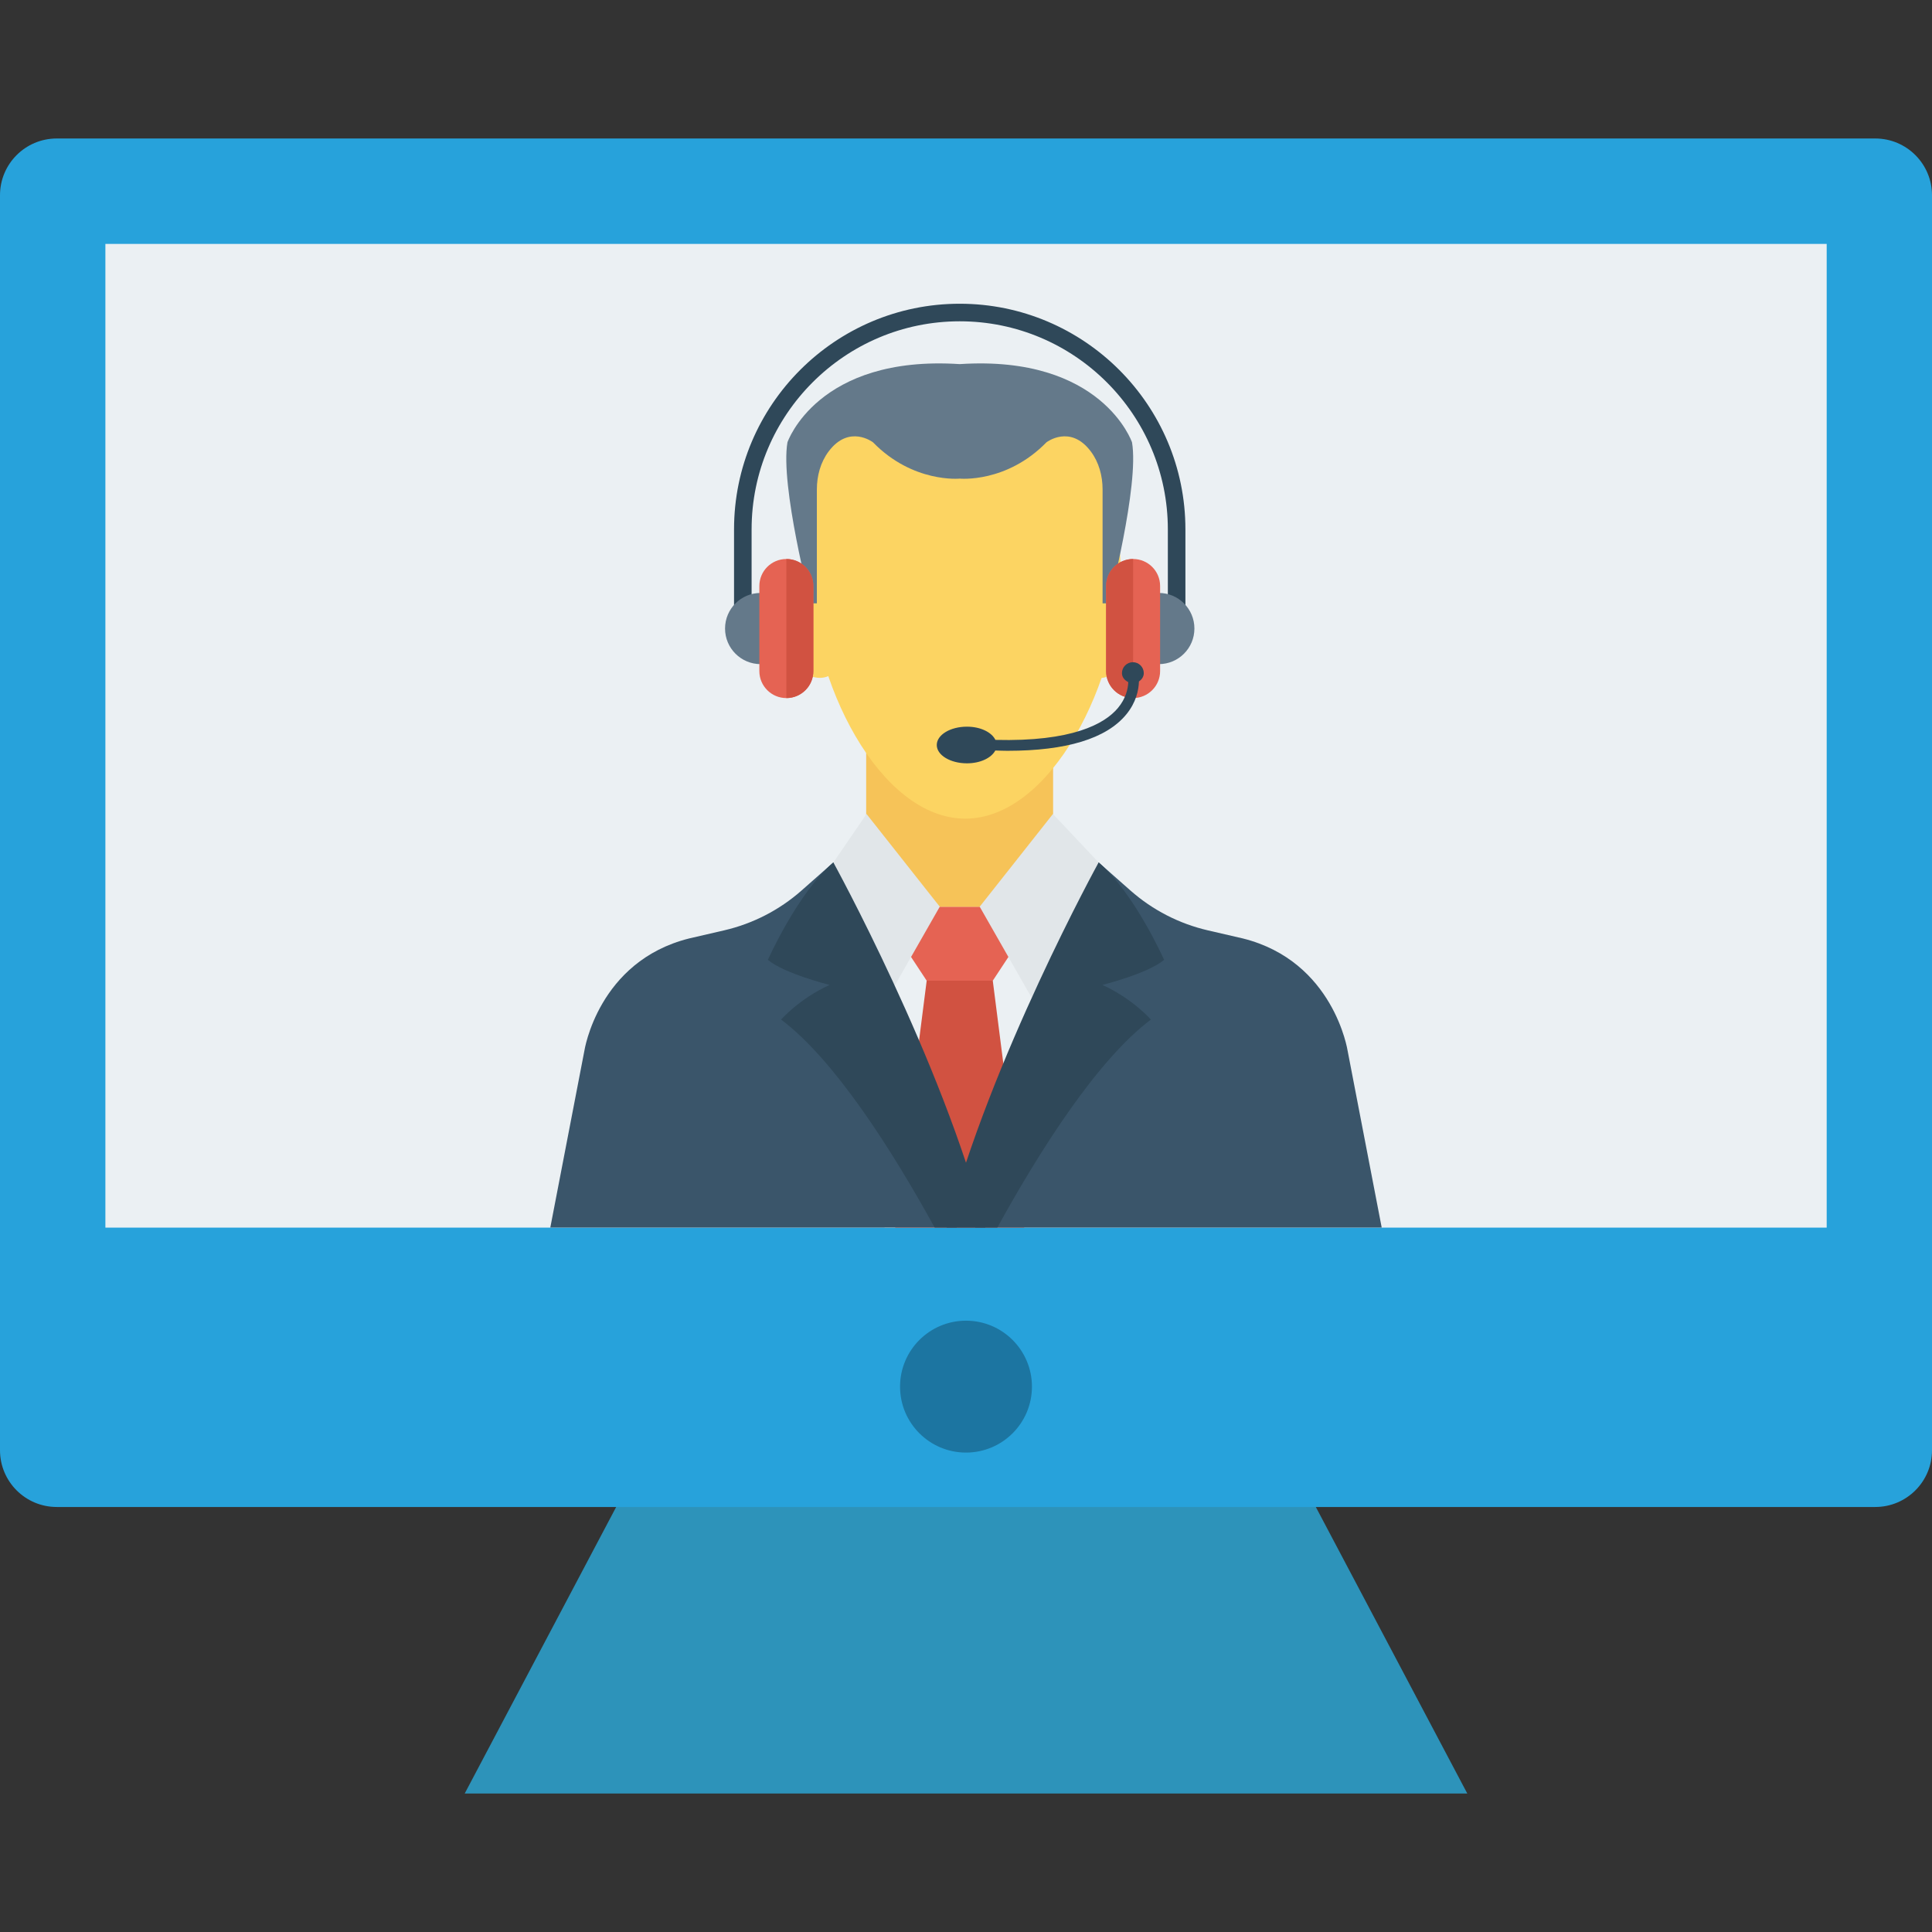 <?xml version="1.0" encoding="iso-8859-1"?>
<!-- Generator: Adobe Illustrator 19.0.0, SVG Export Plug-In . SVG Version: 6.00 Build 0)  -->
<svg xmlns="http://www.w3.org/2000/svg" xmlns:xlink="http://www.w3.org/1999/xlink" version="1.1" id="Layer_1" x="0px" y="0px" viewBox="0 0 491.52 491.52" style="enable-background:new 0 0 491.52 491.52;" xml:space="preserve">
<rect x="0" y="0" width="491.52" height="491.52" fill="#333333" stroke="none"/>
<polygon style="fill:#2D93BA;" points="373.293,456.287 118.227,456.287 159.614,377.995 331.906,377.995 "/>
<path style="fill:#27A2DB;" d="M477.085,35.233H14.439C6.465,35.233,0,41.697,0,49.67v319.286c0,7.973,6.465,14.437,14.439,14.437  h462.646c7.972,0,14.435-6.464,14.435-14.437V49.67C491.52,41.697,485.057,35.233,477.085,35.233z"/>
<rect x="26.813" y="62.054" style="fill:#EBF0F3;" width="437.914" height="250.266"/>
<circle style="fill:#1C75A1;" cx="245.76" cy="352.773" r="16.778"/>
<polygon style="fill:#EBF0F3;" points="249.478,312.307 253.314,299.777 275.681,236.168 276.975,220.392 267.877,207.088   220.453,207.088 208.584,224.589 225.059,312.307 "/>
<rect x="220.365" y="189.542" style="fill:#F6C358;" width="47.555" height="41.216"/>
<polygon style="fill:#E56353;" points="235.757,230.731 229.576,240.113 235.757,249.496 252.572,249.496 258.753,240.113   252.572,230.731 "/>
<g>
	<polygon style="fill:#E1E6E9;" points="211.354,220.393 220.454,207.088 239.084,230.671 224.059,256.997  "/>
	<polygon style="fill:#E1E6E9;" points="279.504,219.41 267.875,207.088 249.245,230.671 262.459,253.822  "/>
</g>
<polygon style="fill:#D15241;" points="260.577,312.307 252.573,249.496 235.758,249.496 227.749,312.307 "/>
<path style="fill:#3A556A;" d="M342.851,267.34c0,0-3.476-22.794-26.654-28.589l-8.917-2.062c-7.296-1.689-14.06-5.17-19.677-10.129  l-8.098-7.149l-0.27,0.855l-31.141,92.042h103.425L342.851,267.34z"/>
<path style="fill:#2F4859;" d="M253.727,312.307c10.903-19.779,25.425-42.647,39.071-52.919c0,0-4.602-5.282-12.336-8.814  c0,0,11.628-2.902,15.697-6.387c0,0-7.619-17.104-16.655-24.776c0,0-27.583,50.12-38.662,92.896H253.727z"/>
<path style="fill:#3A556A;" d="M212.285,220.265l-0.27-0.855l-8.098,7.149c-5.617,4.959-12.381,8.44-19.681,10.129l-8.913,2.062  c-23.178,5.795-26.654,28.589-26.654,28.589l-8.668,44.967h103.425L212.285,220.265z"/>
<g>
	<path style="fill:#2F4859;" d="M237.791,312.307c-10.903-19.779-25.425-42.647-39.071-52.919c0,0,4.602-5.282,12.336-8.814   c0,0-11.628-2.902-15.697-6.387c0,0,7.619-17.104,16.655-24.776c0,0,27.583,50.12,38.662,92.896H237.791z"/>
	<path style="fill:#2F4859;" d="M301.58,155.265h-4.468v-20.579c0-29.193-23.756-52.944-52.948-52.944s-52.948,23.751-52.948,52.944   v20.579h-4.468v-20.579c0-31.658,25.754-57.412,57.417-57.412s57.417,25.754,57.417,57.412V155.265z"/>
</g>
<g>
	
		<ellipse transform="matrix(-0.956 -0.295 0.295 -0.956 505.023 394.404)" style="fill:#FCD462;" cx="282.27" cy="159.097" rx="8.607" ry="13.829"/>
	
		<ellipse transform="matrix(-0.295 -0.956 0.956 -0.295 114.825 402.879)" style="fill:#FCD462;" cx="206.027" cy="159.082" rx="13.829" ry="8.607"/>
	<path style="fill:#FCD462;" d="M283.966,134.15v-27.175h-77.148v27.565h0.27c-0.66,3.251-1.043,6.793-1.043,10.72   c0,27.972,17.697,63.01,39.526,63.01s39.526-35.038,39.526-63.01C285.099,141.172,284.679,137.506,283.966,134.15z"/>
</g>
<g>
	<path style="fill:#64798A;" d="M287.994,112.528c0,0-7.611-22.262-43.829-19.894c-36.218-2.368-43.829,19.894-43.829,19.894   c-1.895,10.894,5.92,40.971,5.92,40.971h1.564v-28.978c0-3.449,0.922-6.904,2.99-9.665c5.238-6.991,11.291-2.328,11.291-2.328   c10.163,10.421,22.063,9.236,22.063,9.236s11.901,1.184,22.063-9.236c0,0,6.053-4.663,11.291,2.328   c2.068,2.761,2.99,6.216,2.99,9.665v28.978h1.564C282.074,153.499,289.889,123.422,287.994,112.528z"/>
	<path style="fill:#64798A;" d="M193.514,168.961c-5,0-9.054-4.054-9.054-9.054c0-5,4.054-9.054,9.054-9.054"/>
</g>
<path style="fill:#E56353;" d="M200.056,142.216c-3.795,0-6.87,3.076-6.87,6.869v21.643c0,3.794,3.075,6.869,6.87,6.869  c3.795,0,6.87-3.075,6.87-6.869v-21.643C206.926,145.292,203.851,142.216,200.056,142.216z"/>
<path style="fill:#D15241;" d="M200.056,142.215v35.381c3.795,0,6.87-3.075,6.87-6.869v-21.643  C206.926,145.291,203.851,142.215,200.056,142.215z"/>
<path style="fill:#64798A;" d="M294.816,150.852c5,0,9.054,4.054,9.054,9.054c0,5-4.054,9.054-9.054,9.054"/>
<path style="fill:#E56353;" d="M288.274,177.597c3.795,0,6.87-3.076,6.87-6.869v-21.643c0-3.794-3.075-6.869-6.87-6.869  c-3.795,0-6.87,3.075-6.87,6.869v21.643C281.404,174.522,284.479,177.597,288.274,177.597z"/>
<path style="fill:#D15241;" d="M288.274,177.598v-35.381c-3.795,0-6.87,3.075-6.87,6.869v21.643  C281.403,174.522,284.478,177.598,288.274,177.598z"/>
<path style="fill:#2F4859;" d="M290.99,171.248c0-1.534-1.244-2.777-2.777-2.777c-1.534,0-2.777,1.243-2.777,2.777  c0,1.078,0.713,1.834,1.612,2.294c-0.085,1.71-0.583,4.123-2.651,6.6c-3.386,4.046-11.673,8.591-31.152,8.093  c-0.94-1.929-3.764-3.363-7.244-3.363c-4.241,0-7.678,2.087-7.678,4.663c0,2.575,3.436,4.662,7.678,4.662  c3.421,0,6.218-1.382,7.211-3.259c1.028,0.026,2.086,0.073,3.074,0.073c15.002,0,25.152-3.089,30.214-9.212  c2.568-3.103,3.188-6.256,3.26-8.416C290.462,172.88,290.99,172.177,290.99,171.248z"/>
<g>
</g>
<g>
</g>
<g>
</g>
<g>
</g>
<g>
</g>
<g>
</g>
<g>
</g>
<g>
</g>
<g>
</g>
<g>
</g>
<g>
</g>
<g>
</g>
<g>
</g>
<g>
</g>
<g>
</g>
</svg>

